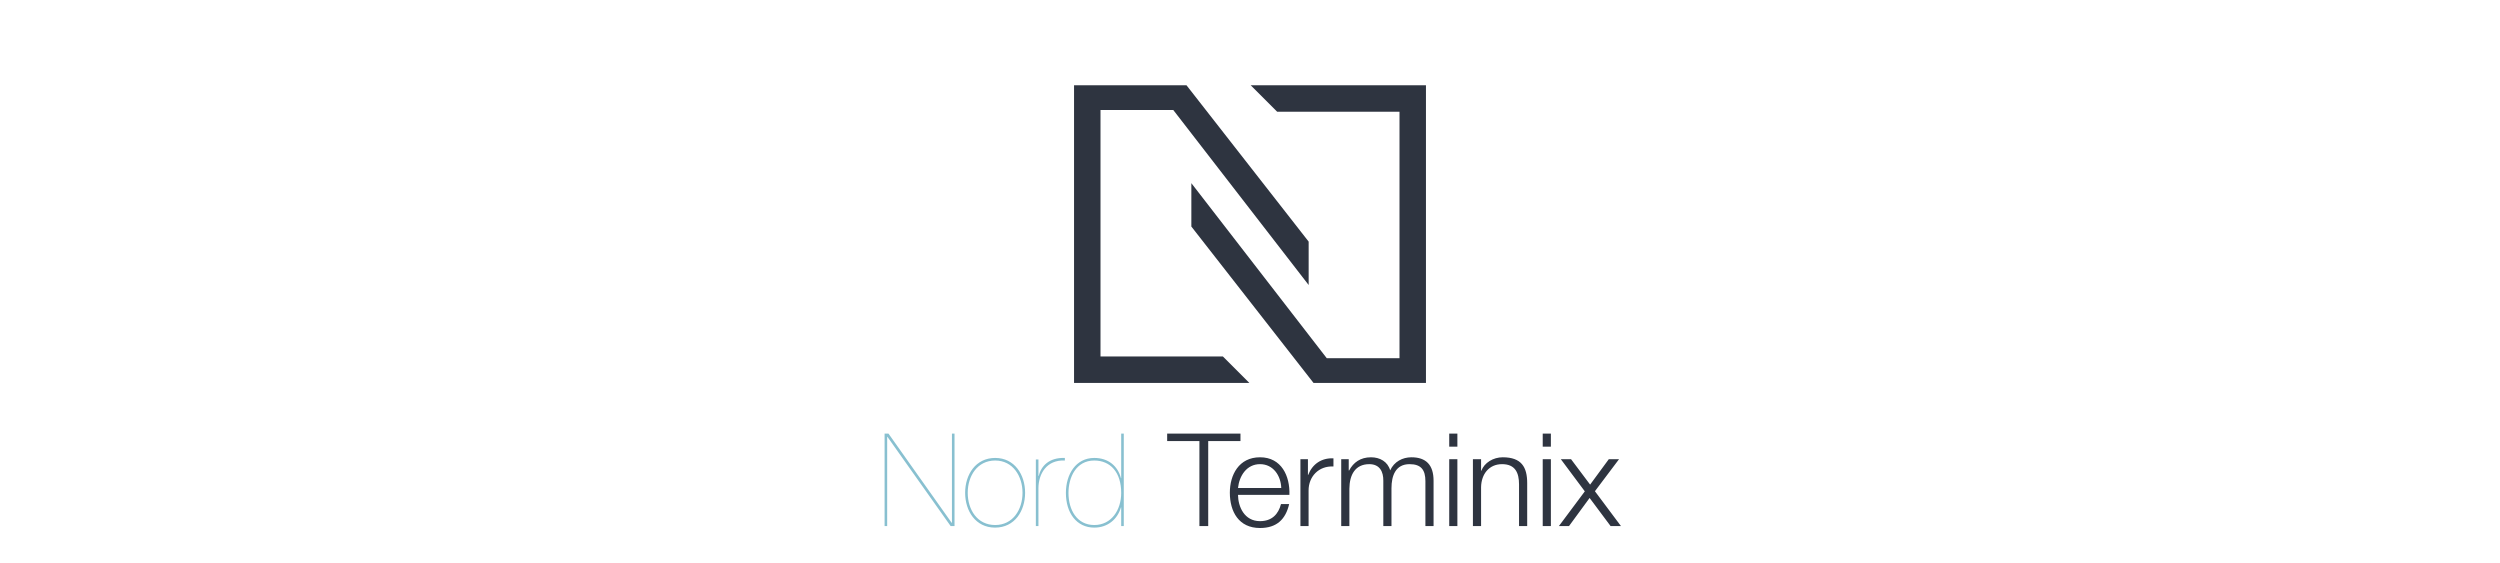 <svg xmlns="http://www.w3.org/2000/svg" width="888" height="200" viewBox="0 0 888 200">
  <path fill="none" d="M311.721 154.013H576.28v33.703H311.721z"/>
  <path fill="#2E3440" d="M562.924 174.527l-8.51-11.408h3.633l6.764 9.016 6.625-9.016h3.635l-8.557 11.363 9.246 12.375h-3.68l-7.453-9.984-7.314 9.984h-3.59l9.201-12.33zm-14.949-20.517h2.898v4.646h-2.898v-4.646zm0 9.109h2.898v23.738h-2.898v-23.738zm-24.795 0h2.898v4.094h.094c1.057-2.852 4.232-4.785 7.59-4.785 6.67 0 8.695 3.496 8.695 9.156v15.273h-2.898v-14.814c0-4.094-1.334-7.176-6.027-7.176-4.6 0-7.359 3.496-7.453 8.143v13.848h-2.898v-23.739zm-8.416-9.109h2.898v4.646h-2.898v-4.646zm0 9.109h2.898v23.738h-2.898v-23.738zm-38.365 0h2.669v4.002h.137c1.52-2.854 4.004-4.693 7.775-4.693 3.129 0 5.936 1.52 6.809 4.646 1.427-3.127 4.416-4.646 7.545-4.646 5.199 0 7.867 2.715 7.867 8.328v16.102h-2.898v-15.965c0-3.91-1.473-6.025-5.613-6.025-5.014 0-6.439 4.141-6.439 8.557v13.434h-2.898v-16.102c.045-3.221-1.289-5.889-4.969-5.889-5.015 0-7.039 3.771-7.085 8.74v13.25h-2.898v-23.739zm-14.489 0h2.668v5.566h.092c1.473-3.818 4.693-6.074 8.972-5.889v2.898c-5.245-.277-8.833 3.588-8.833 8.51v12.652h-2.898v-23.737zm-22.172 12.651c.046 4.232 2.254 9.34 7.82 9.34 4.233 0 6.533-2.484 7.453-6.074h2.898c-1.242 5.383-4.37 8.512-10.352 8.512-7.544 0-10.719-5.797-10.719-12.559 0-6.258 3.175-12.561 10.719-12.561 7.638 0 10.674 6.672 10.443 13.342h-18.262zm15.366-2.438c-.137-4.371-2.852-8.465-7.545-8.465-4.738 0-7.36 4.141-7.82 8.465h15.365zm-40.529-19.322h26.039v2.668h-11.456v30.18h-3.128v-30.18h-11.455v-2.668z"/>
  <path fill="#88C0D0" d="M398.249 154.01h.92v32.848h-.92v-6.625h-.092c-1.196 4.141-4.646 7.176-9.477 7.176-6.257 0-10.075-5.197-10.075-12.328 0-6.625 3.542-12.422 10.075-12.422 5.015 0 8.373 2.898 9.477 7.178h.092V154.01zm-9.57 9.568c-6.487 0-9.155 6.027-9.155 11.502 0 6.072 3.037 11.408 9.155 11.408 6.073 0 9.569-5.289 9.569-11.408.001-7.314-3.818-11.502-9.569-11.502zm-19.826 23.279h-.92v-23.646h.92v5.842h.092c.874-3.496 3.634-6.578 9.293-6.395v.92c-6.487-.322-9.385 4.738-9.385 9.891v13.388zm-15.363-24.199c6.901 0 10.627 5.936 10.627 12.375 0 6.486-3.726 12.375-10.673 12.375-6.901 0-10.627-5.889-10.627-12.375-.001-6.439 3.726-12.375 10.673-12.375zm0 23.83c6.303 0 9.707-5.475 9.707-11.455 0-5.889-3.404-11.455-9.707-11.455-6.395 0-9.753 5.566-9.753 11.455 0 5.981 3.358 11.455 9.753 11.455zm-39.285-32.478h1.38l22.451 31.697h.092V154.01h.92v32.848h-1.38l-22.45-31.697h-.092v31.697h-.92V154.01z"/>
  <g fill="#2E3440">
    <path d="M466.561 136.013l-43.393-55.545v-15.41l48.092 62.17h25.844V39.683h-43.465l-9.396-9.399H506.5v105.729z"/>
    <path d="M421.44 30.284l43.394 55.541v15.41l-48.092-62.168h-25.843v87.545h43.463l9.4 9.401H381.5V30.284z"/>
  </g>
</svg>
